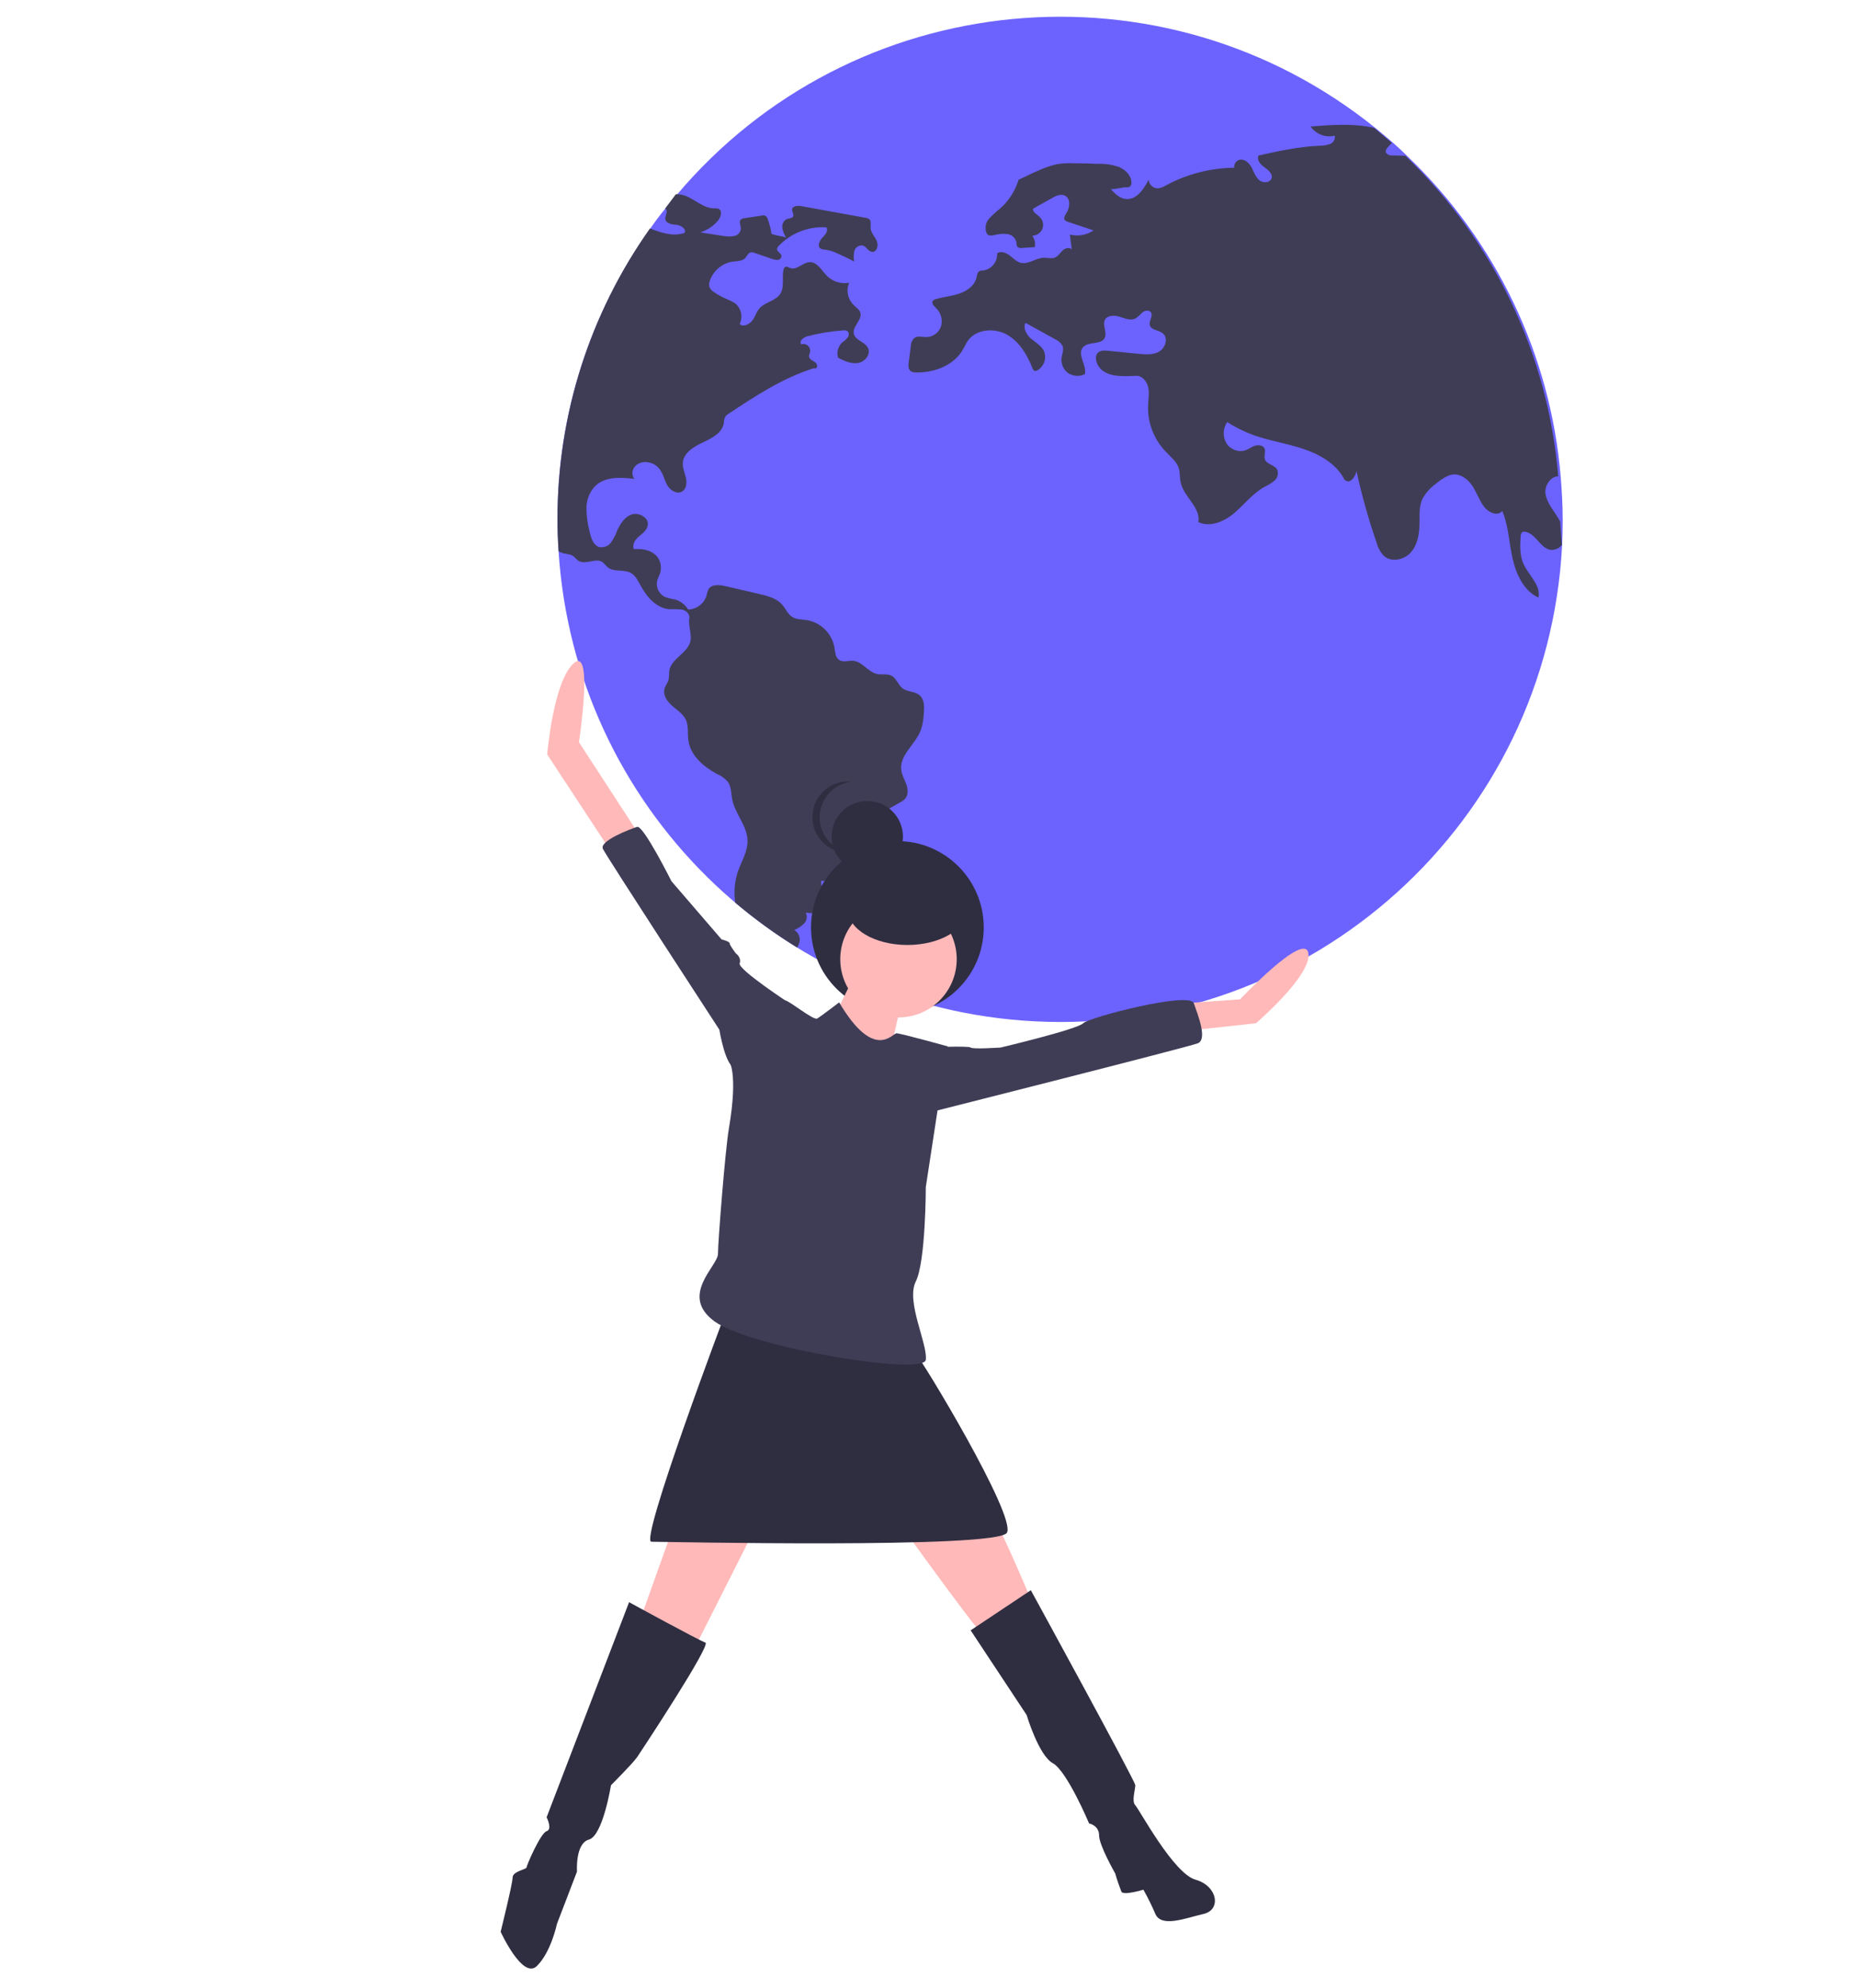 <?xml version="1.0" encoding="utf-8"?>
<!-- Generator: Adobe Illustrator 24.1.1, SVG Export Plug-In . SVG Version: 6.00 Build 0)  -->
<svg version="1.1" id="Layer_3" xmlns="http://www.w3.org/2000/svg" xmlns:xlink="http://www.w3.org/1999/xlink" x="0px" y="0px"
	 viewBox="0 0 666.9 713.5" style="enable-background:new 0 0 666.9 713.5;" xml:space="preserve">
<style type="text/css">
	.st0{fill:#6C63FF;}
	.st1{fill:#3F3D56;}
	.st2{fill:#2F2E41;}
	.st3{fill:#FFB9B9;}
</style>
<g id="Globe">
	<path class="st0" d="M560.9,186.4v1.1c0,2.7-0.1,5.4-0.2,8.1c-5.1,99.5-89.8,176.1-189.3,171c-91.5-4.7-165-77.2-170.9-168.6
		c-0.2-3.8-0.4-7.7-0.4-11.5c-0.1-37.4,11.5-73.8,33.2-104.3c1.7-2.5,3.5-4.9,5.4-7.2c1.3-1.6,2.6-3.3,4-4.8
		C305.9-5,417.7-15.6,494,46.2c2.2,1.8,4.3,3.6,6.4,5.4c1.7,1.5,3.3,3,4.9,4.6c31.7,30.4,51.3,71.3,54.9,115.1
		C560.6,176.2,560.9,181.3,560.9,186.4z"/>
	<path class="st1" d="M238.7,74.9c0.1,0,0.2,0.1,0.2,0.1c1,0.8-0.2,2.3-0.1,3.6c0.2,1.6,2.3,2,4,2.1c1.6,0.2,3.7,1.5,2.9,2.9
		c-4.1,1.4-8.2,0-12.4-1.6c-21.6,30.5-33.2,66.9-33.2,104.3c0,3.9,0.1,7.7,0.4,11.5c0.3,0.3,0.7,0.5,1.1,0.6c1.2,0.5,2.7,0.4,3.8,1
		c0.9,0.5,1.5,1.5,2.4,2c2.6,1.4,6.1-1.3,8.5,0.4c0.6,0.6,1.2,1.2,1.8,1.8c2.2,1.9,5.8,0.6,8.4,2.1c1.6,0.9,2.5,2.8,3.4,4.4
		c2.2,4.2,5.8,8.3,10.5,8.6c1.5-0.1,3,0,4.4,0.1c1.4,0.3,2.9,1.6,2.6,3.1c-0.4,2.5,0.8,5.3,0.5,7.8c-0.6,4.6-7.1,6.6-7.7,11.2
		c0,1-0.1,2-0.2,3c-0.3,1.2-1.2,2.2-1.5,3.4c-0.6,2.3,1,4.5,2.8,6.1c1.8,1.5,3.9,2.9,4.9,5c1,2.3,0.5,4.9,0.9,7.4
		c0.7,5.4,5.4,9.4,10.2,12c1.5,0.6,2.9,1.6,4,2.9c1.2,1.8,1.1,4.1,1.5,6.2c1,5.2,5.4,9.5,5.5,14.8c0.1,3.8-2,7.2-3.3,10.7
		c-1.3,3.7-1.7,7.7-1.1,11.6c7,5.9,14.4,11.3,22.2,16.1c0.4-0.6,0.7-1.3,0.9-2.1c0.3-1.7-0.5-3.3-1.9-4.2c1.3-0.5,2.5-1.3,3.5-2.3
		c1-1,1.3-2.6,0.6-3.9c2.2,0.3,4.7,0.4,6.1-1.3c1.1-1.3,1.1-3.3,0.6-5c-0.5-1.7-1.2-3.3-1.2-5.1c5,0.2,10,0.1,15-0.5
		c-0.7-2.4-2.4-4.5-4.6-5.7c2.3-0.4,4.3-3.1,5-5.3c0.6-2.2,0.6-4.6,0.1-6.8c-0.2-0.6-0.2-1.2-0.1-1.8c0.4-0.8,1-1.4,1.8-1.7
		c3.7-2.1,7.5-4.3,11.2-6.4c0.7-0.3,1.3-0.8,1.8-1.3c1.2-1.4,1-3.5,0.4-5.2s-1.6-3.3-1.8-5.1c-0.7-5.4,5.1-9.2,7-14.3
		c0.7-2,1-4.1,1.1-6.2c0.2-2.3,0.2-4.9-1.6-6.4c-1.7-1.4-4.3-1.1-6-2.4c-1.6-1.2-2.2-3.5-3.9-4.5c-1.6-0.9-3.6-0.3-5.4-0.7
		c-3.1-0.7-5.1-4.3-8.3-4.7c-1.8-0.2-3.8,0.7-5.3-0.4c-1.3-0.9-1.3-2.8-1.6-4.4c-0.9-5-4.8-8.9-9.8-9.8c-1.9-0.3-3.9-0.2-5.4-1.2
		c-1.6-1-2.3-3-3.6-4.4c-2-2.3-5.2-3.1-8.2-3.8c-4-0.9-8.1-1.9-12.1-2.8c-2.1-0.5-4.9-0.8-6.1,1.1c-0.3,0.7-0.6,1.5-0.7,2.3
		c-0.9,2.9-3.6,4.9-6.6,5c-1-1.7-2.7-3-4.6-3.6c-1.3-0.2-2.5-0.5-3.7-0.9c-2.6-1.3-3.7-4.4-2.4-7c0-0.1,0.1-0.2,0.1-0.3
		c1.4-2.6,1-5.8-1.1-7.8c-2.1-1.9-5-2.3-7.8-2.1c-0.7-1.6,0.5-3.4,1.8-4.5c1.3-1.1,2.9-2.3,3.2-4c0.5-2.7-3-4.7-5.6-4
		c-2.6,0.8-4.3,3.4-5.4,5.9c-0.5,1.5-1.3,2.9-2.2,4.2c-0.9,1.3-2.5,1.9-4.1,1.7c-2.2-0.6-3-3.1-3.5-5.3c-0.8-2.9-1.2-5.9-1.2-8.8
		c0-3,1.2-5.9,3.3-8c3.6-3.3,9.1-3,13.9-2.4c-1.1-1.4-0.9-3.4,0.4-4.7c1.3-1.2,3.1-1.6,4.8-1.2c1.5,0.3,2.8,1.1,3.7,2.2
		c1.4,1.7,1.8,3.9,2.8,5.8c1,1.9,3.4,3.5,5.3,2.5c1.7-0.9,1.9-3.2,1.5-5c-0.4-1.8-1.3-3.6-1.1-5.5c0.3-3.5,4-5.7,7.2-7.2
		s7-3.4,7.5-7c0-0.7,0.2-1.4,0.4-2c0.4-0.6,0.9-1.1,1.5-1.4c9.5-6.3,19.1-12.6,30-16.1c0.6-0.2,0.6,0,1.2-0.1
		c0.8-0.5,0.3-1.8-0.5-2.3s-1.8-0.9-2-1.8c-0.1-0.7,0.3-1.3,0.4-2c0.1-1.4-1-2.6-2.3-2.6c-0.3,0-0.6,0-0.9,0.1
		c-0.9-1.2,0.8-2.5,2.2-2.9c4.2-1.1,8.5-1.8,12.8-2.1c0.5-0.1,1,0,1.5,0.2c0.7,0.6,0.7,1.7,0.1,2.4c-0.6,0.7-1.2,1.3-2,1.8
		c-1.4,1.4-2,3.5-1.4,5.4c2.3,1.2,4.7,2.3,7.2,1.9c2.5-0.4,4.7-3.2,3.5-5.5c-1.1-2.1-4.4-2.6-5-4.9c-0.7-2.7,3.1-5.1,2.3-7.7
		c-0.4-1.2-1.5-1.8-2.4-2.7c-2.1-2.1-2.8-5.3-1.6-8c-2.9,0.5-5.9-0.4-8-2.5c-1.9-1.9-3.4-5-6.2-4.9c-2.5,0.1-4.6,3-7,2.1
		c-0.6-0.2-1.2-0.7-1.7-0.4c-0.4,0.2-0.6,0.6-0.7,1.1c-0.6,2.8,0.4,6.1-1.1,8.5c-1.7,2.7-5.6,3-7.6,5.4c-1.1,1.3-1.5,3.1-2.6,4.4
		s-3.2,2.3-4.4,1.1c1.2-2.5,0.6-5.6-1.6-7.4c-1.1-0.7-2.4-1.3-3.6-1.8c-1.4-0.6-2.8-1.4-4.1-2.3c-0.6-0.4-1.1-0.9-1.5-1.6
		c-0.3-0.8-0.2-1.7,0.1-2.5c1.3-3.6,4.4-6.2,8.2-6.8c1.6-0.2,3.5-0.1,4.6-1.4c0.6-0.7,0.9-1.6,1.7-1.9c0.5-0.1,1.1,0,1.6,0.2
		c2,0.7,4,1.4,6.1,2.1c0.7,0.3,1.4,0.4,2.2,0.4c0.8-0.1,1.3-0.8,1.3-1.5c-0.2-1-1.7-1.5-1.6-2.5c0.1-0.3,0.2-0.6,0.5-0.9
		c4.4-4.7,10.7-7.2,17.2-6.8c0.8,1.3-0.4,2.7-1.5,3.8c-1,1.1-1.8,3-0.6,3.8c0.5,0.3,1,0.4,1.6,0.4c1.5,0.2,2.9,0.6,4.3,1.3
		c2.1,0.9,4.2,1.9,6.2,3c-0.3-1.3-0.2-2.7,0.1-4c0.5-1.3,1.8-2.1,3.2-1.7c1.2,0.5,1.8,2.1,3.1,2.2c1.7,0.2,2.4-2.3,1.7-3.9
		s-2.1-2.9-2.2-4.6c-0.1-1.2,0.4-2.6-0.6-3.3c-0.3-0.2-0.7-0.4-1.1-0.4c-7.7-1.4-15.4-2.8-23.1-4.2c-1.4-0.3-3.4-0.1-3.4,1.3
		c0,0.8,0.7,1.6,0.4,2.3c-0.3,0.8-1.4,0.7-2.2,1c-1.2,0.5-1.9,1.8-1.7,3.2c0.2,1.3,0.7,2.5,1.4,3.5c-1.5-0.6-3.8-0.7-5.3-1.4
		c-0.2-1.7-0.7-3.5-1.3-5.1c-0.1-1-1.1-1.7-2-1.5c-0.1,0-0.2,0-0.3,0.1c-2,0.3-4,0.6-6,0.9c-0.5,0-1,0.2-1.4,0.5
		c-0.8,0.8,0,2.1,0,3.3c-0.1,1.3-1.1,2.4-2.4,2.6c-1.2,0.3-2.5,0.2-3.8,0c-2.8-0.4-5.6-0.9-8.3-1.3c2.5-0.8,4.6-2.2,6.3-4.2
		c1.1-1.3,1.7-3.7,0.1-4.3c-0.5-0.1-1-0.2-1.4-0.1c-3.8,0-6.8-3.1-10.3-4.5c-1.1-0.4-2.3-0.6-3.5-0.6L238.7,74.9z"/>
	<path class="st1" d="M560.6,195.6c-0.9,1.2-2.3,1.8-3.8,1.8c-3.8-0.3-5.5-5.9-9.3-6.5c-0.3-0.1-0.7-0.1-1,0.1
		c-0.6,0.3-0.7,1.1-0.7,1.7c-0.2,3.2-0.3,6.5,0.9,9.4c1.8,4.3,6.5,7.9,5.5,12.4c-5.3-2.4-8-8.4-9.3-14.1c-1.3-5.7-1.4-11.6-3.7-17
		c-1.7,2.2-5.3,0.4-6.8-1.9c-1.5-2.2-2.4-4.7-3.8-6.9c-1.4-2.2-3.6-4.1-6.2-4.3c-2.7-0.1-5.1,1.8-7.2,3.5c-1.8,1.3-3.3,3-4.5,5
		c-1.5,2.9-1.1,6.4-1.2,9.7c-0.1,3.5-0.8,7.3-3.2,9.9c-2.4,2.6-6.9,3.5-9.5,1.2c-1.3-1.3-2.2-3-2.7-4.8c-2.9-8.4-5.3-17-7.2-25.7
		c-0.4,2-2.2,4.6-3.9,3.4c-0.4-0.3-0.7-0.7-0.9-1.2c-3.1-5.3-8.9-8.4-14.7-10.3c-5.8-1.9-11.9-2.8-17.7-4.9
		c-3.2-1.2-6.3-2.7-9.2-4.6c-1.5,2.2-1.7,5-0.4,7.4c1.3,2.3,4.1,3.5,6.7,2.8c1.3-0.4,2.4-1.3,3.6-1.7c1.3-0.4,3-0.2,3.5,1
		c0.5,1.2-0.3,2.6,0.1,3.8c0.6,1.9,3.4,2,4.4,3.7c0.6,1.4,0.2,3-0.9,4c-1.1,0.9-2.4,1.7-3.7,2.3c-4.1,2.3-7.1,6.2-10.7,9.3
		c-3.6,3.1-8.7,5.3-13,3.3c1-5.2-5.2-9-6.3-14.2c-0.4-1.7-0.2-3.5-0.7-5.2c-0.8-2.4-2.9-4-4.7-5.9c-4.3-4.5-6.6-10.5-6.3-16.8
		c0.1-2.1,0.5-4.3,0-6.4c-0.5-2.1-2.2-4.1-4.3-4c-4.9,0.2-11,0.6-13.6-3.6c-0.9-1.5-1.3-3.7,0-4.8c0.9-0.8,2.3-0.7,3.5-0.6
		c3.7,0.4,7.3,0.7,11,1.1c2.6,0.2,5.3,0.5,7.5-0.9s3.2-4.9,1.1-6.5c-1.5-1.2-4.2-1.1-4.6-2.9c-0.4-1.5,1.3-3.3,0.4-4.6
		c-0.7-0.9-2.1-0.7-3,0c-0.8,0.8-1.6,1.6-2.5,2.2c-1.8,0.9-3.8,0-5.7-0.6s-4.4-0.6-5.3,1.1c-1,2,0.9,4.5-0.1,6.5
		c-1.3,2.6-5.9,1.1-7.8,3.4c-2.2,2.6,1.5,6.4,0.7,9.6c-1.9,0.9-4.1,0.8-5.9-0.3c-1.7-1.2-2.7-3.2-2.5-5.4c0.2-1.5,0.9-3,0.4-4.4
		c-0.6-1.1-1.5-1.9-2.6-2.4c-3.6-2-7.1-3.9-10.7-5.9c-1,1.8,0.3,4.1,1.8,5.5c1.6,1.4,3.5,2.4,4.6,4.2c1.4,2.6,0.4,5.8-2.1,7.3
		c-0.3,0.2-0.7,0.3-1.1,0.2c-0.3-0.2-0.6-0.5-0.7-0.9c-1.9-4.8-4.7-9.6-9.2-12.1c-4.5-2.5-11-2-14,2.2c-0.7,1-1.2,2.2-1.8,3.2
		c-3.3,5.7-10.2,8.3-16.8,8.2c-0.6,0-1.3-0.1-1.8-0.4c-1.1-0.7-1-2.3-0.8-3.5c0.2-1.8,0.5-3.6,0.7-5.4c0-1.1,0.4-2.2,1.2-3
		c1.2-1,3-0.4,4.5-0.4c2.4-0.1,4.5-1.7,5.2-4c0.6-2.3-0.1-4.8-1.8-6.4c-0.7-0.7-1.6-1.5-1.3-2.4c0.3-0.5,0.8-0.8,1.4-0.9
		c2.8-0.8,5.7-1,8.4-2c2.7-0.9,5.4-2.9,6-5.7c0.2-0.9,0.3-1.9,1.1-2.3c0.4-0.2,0.8-0.2,1.2-0.2c3.1-0.4,5.3-3.1,5.1-6.2
		c1.3-0.9,3.1-0.2,4.4,0.7c1.3,1,2.4,2.2,3.9,2.7c2.9,0.8,5.6-1.8,8.6-1.8c1.3,0,2.5,0.4,3.7,0c1.2-0.4,1.9-1.6,2.8-2.5
		c0.9-0.9,2.5-1.4,3.4-0.5c-0.2-1.8-0.5-3.5-0.7-5.3c2.9,0.7,6,0.2,8.5-1.5c-3.1-1-6.2-2.1-9.3-3.1c-0.3-0.1-0.6-0.2-0.9-0.5
		c-0.7-0.7,0-1.9,0.5-2.7c1.3-2,1.5-5.2-0.6-6.2c-1.5-0.7-3.2,0.1-4.6,0.9c-2.3,1.3-4.5,2.5-6.8,3.8c-0.2,1.3,1.4,2,2.3,2.9
		c1.6,1.4,1.8,3.9,0.3,5.5c-0.7,0.8-1.8,1.3-2.9,1.3c0.9,1.2,1.2,2.7,0.9,4.1c-1.5,0.1-3,0.2-4.6,0.3c-0.5,0.1-1,0-1.5-0.3
		c-0.5-0.4-0.4-1.2-0.5-1.8c-0.4-1.6-1.7-2.7-3.3-2.9c-1.6-0.2-3.1,0-4.7,0.4c-0.7,0.2-1.4,0.2-2,0c-0.4-0.2-0.6-0.6-0.8-1
		c-0.5-1.7-0.2-3.6,1-4.9c1.2-1.3,2.5-2.5,3.9-3.6c3.2-2.8,5.5-6.4,6.7-10.4c2.5-1.1,5.1-2.5,7.6-3.5c2-0.9,4.1-1.6,6.3-2.1
		c2-0.3,4.1-0.4,6.2-0.3c2.8,0,5.7,0.1,8.5,0.2c2.5-0.1,5,0.3,7.4,1.1c2.3,1,4.4,3,4.5,5.5c0.1,0.6-0.1,1.2-0.6,1.6
		c-0.3,0.2-0.7,0.3-1.1,0.2c-2.3,0.1-3.3,0.7-5.7,0.7c1.5,1.6,3.2,3.3,5.3,3.5c3.8,0.5,6.5-3.4,8.3-6.9c0.1,1.8,1.7,3.2,3.5,3.1
		c0.9-0.2,1.8-0.5,2.6-1c7.5-4.1,16-6.3,24.6-6.4c-0.2-1.3,0.7-2.6,2-2.9c1.8-0.3,3.3,1.2,4.2,2.7c0.8,1.6,1.4,3.4,2.7,4.6
		c1.3,1.2,3.9,1.1,4.5-0.6c0.5-1.6-1.2-3-2.6-4c-1.4-1-2.9-2.7-2-4.2c7.2-1.6,14.5-3.2,21.9-3.5c1.3,0,2.5-0.2,3.7-0.6
		c1.2-0.5,1.9-1.7,1.7-3c-3.3,0.8-6.7-0.5-8.7-3.3c7.6-0.6,15.5-1.2,22.8,0.5l6.4,5.4c-1.2,1.3-2.8,2.5-2,3.7
		c0.6,0.6,1.4,0.9,2.2,0.8c1.5,0,3.1,0.1,4.6,0.1c31.7,30.4,51.3,71.3,54.9,115.1c-2.6-0.1-4.9,3.2-4.6,6c0.4,3.3,2.8,6,4.5,8.8
		c0.3,0.5,0.5,0.9,0.8,1.4L560.6,195.6z"/>
</g>
<g id="Girl">
	<circle class="st2" cx="322.1" cy="332.9" r="31"/>
	<path class="st3" d="M307.3,348.6c0,0-10.1,22.4-13,23.1s23.8,13.7,23.8,13.7s5-27.4,7.2-28.8S307.3,348.6,307.3,348.6z"/>
	<polygon class="st3" points="247.5,531.8 228.7,584.4 248.9,592.4 283.5,523.9 	"/>
	<path class="st3" d="M313.1,533.2c0,0,37.5,52.6,39.7,53.4s17.3-12.3,17.3-12.3s-18.8-45.4-24.5-47.6S313.1,533.2,313.1,533.2z"/>
	<path class="st2" d="M225.8,575.1l-29.6,77.2c0,0,2.2,4.3,0,5s-7.2,12.3-7.2,13s-5,1.4-5,3.6s-4.3,19.5-4.3,19.5s7.9,17.3,13,12.3
		s7.2-15.1,7.2-15.1l7.2-18.8c0,0-0.7-10.1,4.3-11.5s7.9-19.5,7.9-19.5s7.9-7.9,9.4-10.1s26.7-40.4,24.5-41.1
		S225.8,575.1,225.8,575.1z"/>
	<path class="st2" d="M348.4,585.2l21.6-14.4c0,0,37.5,68.5,37.5,70s-1.4,5.8,0,7.2s13.7,24.5,21.6,26.7s9.4,10.8,2.9,12.3
		s-15.1,5-17.3,0c-1.3-3-2.7-5.9-4.3-8.7c0,0-7.2,2.2-7.9,0.7c-0.8-2.1-1.6-4.3-2.2-6.5c0,0-5.8-10.1-5.8-13.7s-3.6-4.3-3.6-4.3
		s-7.9-18.8-13-21.6s-9.4-17.3-9.4-17.3L348.4,585.2z"/>
	<circle class="st3" cx="322.5" cy="344.3" r="20.9"/>
	<path class="st2" d="M260.4,471.2c0,0-31,82.2-26.6,82.2s124,2.6,127.6-3.2s-31.1-63.2-32.5-63.9S260.4,471.2,260.4,471.2z"/>
	<path class="st3" d="M229.4,299.6l-21.6-33.2c0,0,5.4-34.8-1.9-28.3s-9.5,32.7-9.5,32.7l25.1,38.2L229.4,299.6z"/>
	<path class="st3" d="M425.6,360.1l19.5-1.4c0,0,23.1-24.5,24.5-16.6c1.4,7.9-18.8,25.2-18.8,25.2l-26.7,2.9L425.6,360.1z"/>
	<path class="st1" d="M283.5,367.4v-7.2c0,0-18.8-12.3-18-14.4c0.7-2.2-1.4-3.6-1.4-3.6s-2.2-2.9-2.2-3.6c0-0.7-2.9-1.4-2.9-1.4
		l-18-20.9c0,0-10.1-20.2-12.3-19.5s-13.7,5-12.3,7.9s41.8,64.9,41.8,64.9s2.2,13.7,5.8,13.7S283.5,367.4,283.5,367.4z"/>
	<path class="st1" d="M331.8,376c0,0,15.9-0.7,16.6,0c0.7,0.7,10.8,0,10.8,0s27.4-6.5,29.6-8.7c2.2-2.2,38.2-11.5,39.7-7.2
		s5,13,1.4,14.4c-3.6,1.4-101,26-101,26L331.8,376z"/>
	<circle class="st2" cx="311.3" cy="300.3" r="12.8"/>
	<path class="st2" d="M294.2,293.4c0-6.6,5-12.1,11.5-12.8c-0.4,0-0.9-0.1-1.3-0.1c-7.1,0-12.8,5.7-12.8,12.8
		c0,7.1,5.7,12.8,12.8,12.8c0,0,0,0,0,0c0.4,0,0.9,0,1.3-0.1C299.1,305.4,294.2,299.9,294.2,293.4z"/>
	<ellipse class="st2" cx="325.7" cy="326.4" rx="21.4" ry="12.8"/>
	<path class="st1" d="M301.2,359.8c0,0-6.5,5-7.9,5.8c-1.4,0.7-10.1-6.5-11.5-6.5s-20.2,21.6-20.2,21.6s3.5,4,0,24.5
		c-1.3,7.7-3.9,40.6-3.9,44.9s-14.1,15-1.1,24.3s75,19.5,75.7,13.7s-7.2-20.9-3.6-28.1s3.6-33.9,3.6-33.9l4.3-28.1l3.6-22.4
		c0,0-16.9-4.7-18.4-4.7S313.8,381.1,301.2,359.8z"/>
</g>
</svg>
